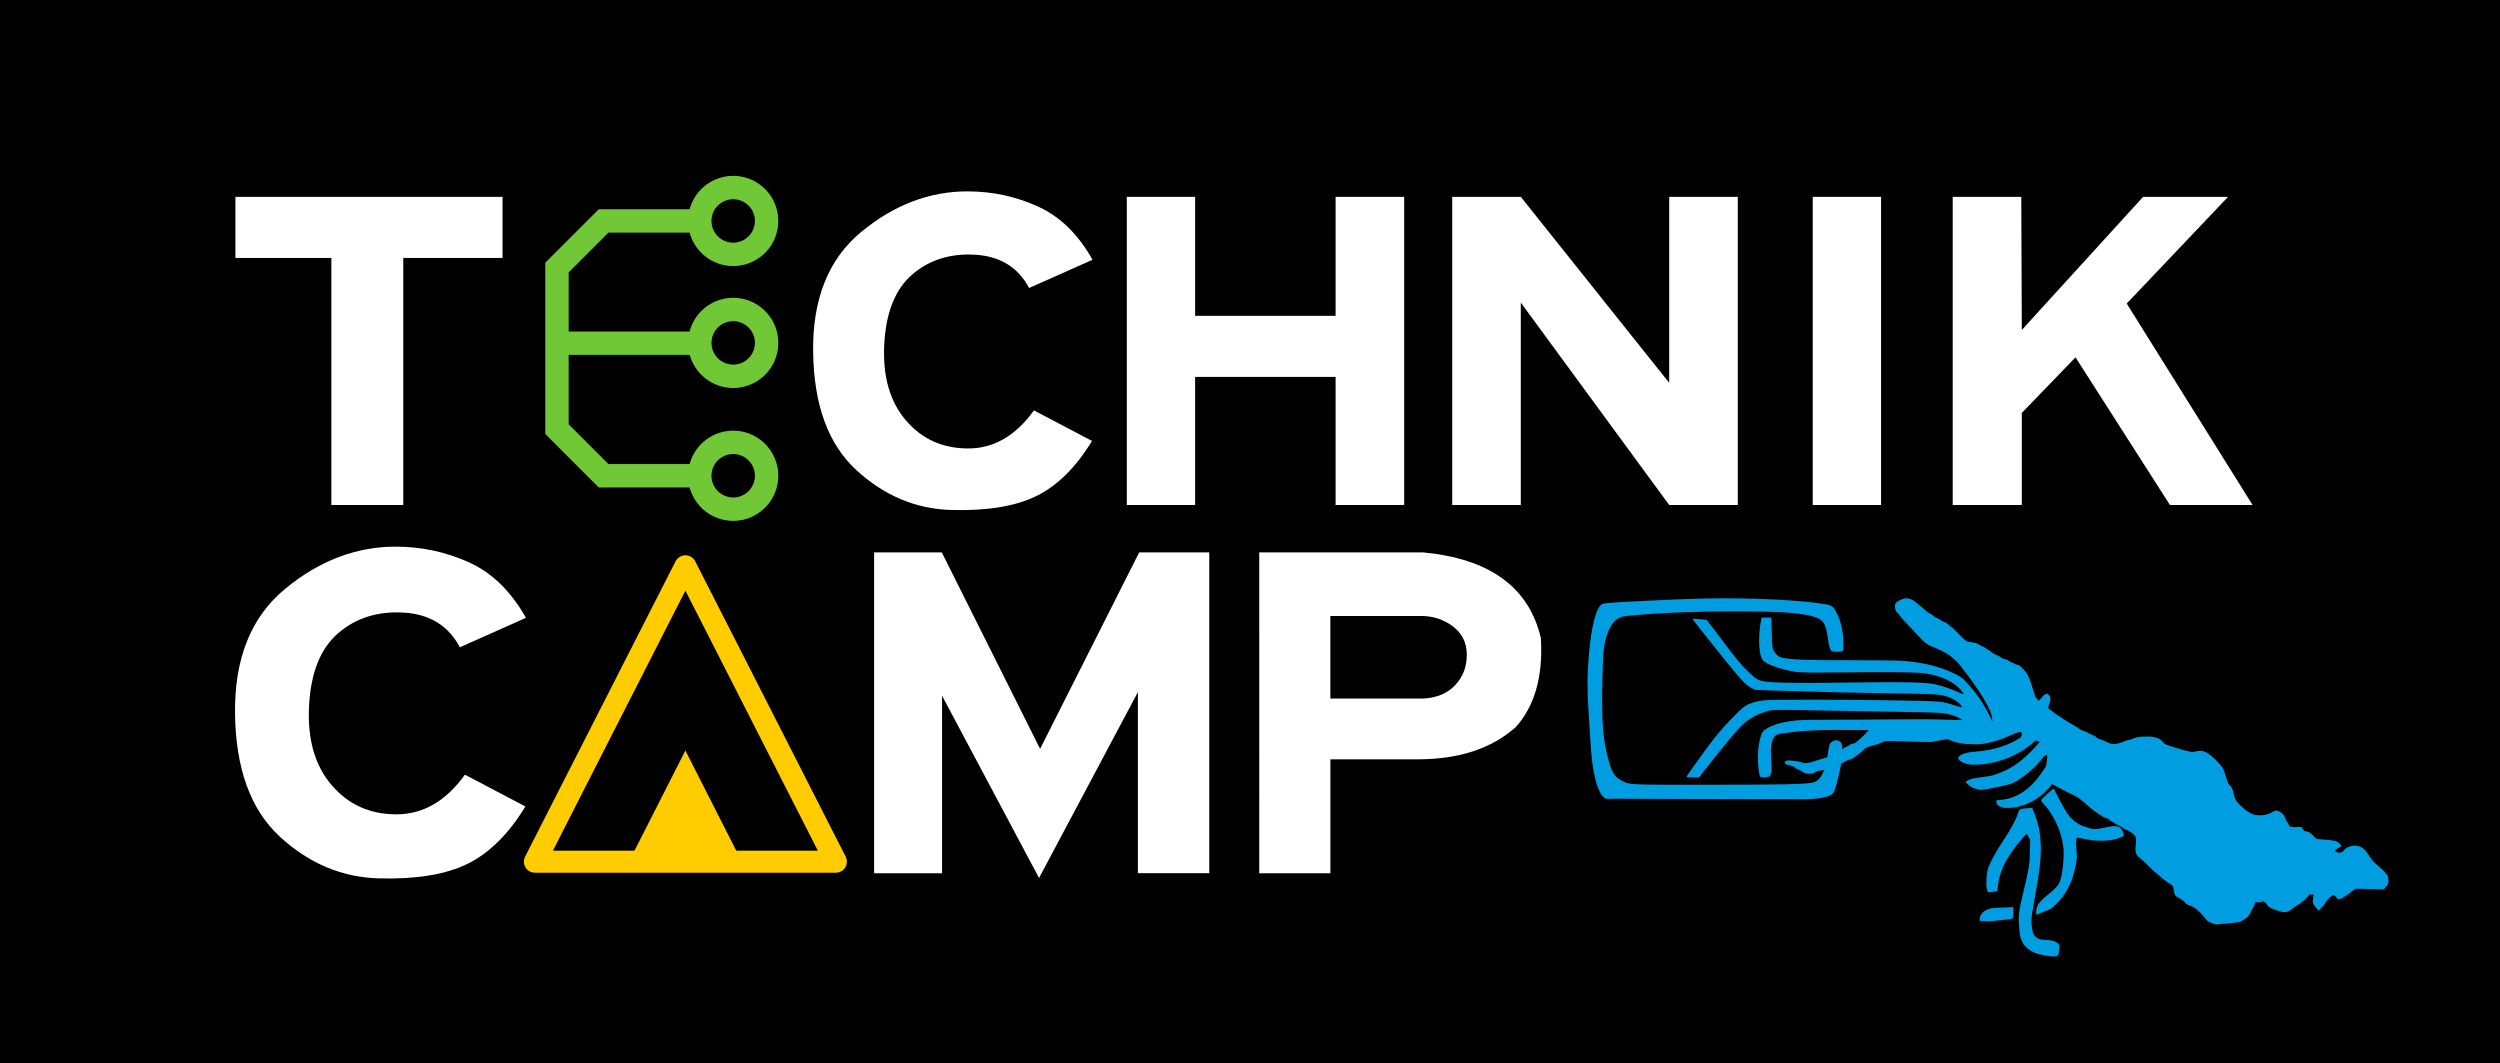 <?xml version="1.0" encoding="UTF-8" standalone="no"?>
<!-- Created with Inkscape (http://www.inkscape.org/) -->

<svg
   xmlns:dc="http://purl.org/dc/elements/1.1/"
   xmlns:cc="http://creativecommons.org/ns#"
   xmlns:rdf="http://www.w3.org/1999/02/22-rdf-syntax-ns#"
   xmlns:svg="http://www.w3.org/2000/svg"
   xmlns="http://www.w3.org/2000/svg"
   xmlns:sodipodi="http://sodipodi.sourceforge.net/DTD/sodipodi-0.dtd"
   xmlns:inkscape="http://www.inkscape.org/namespaces/inkscape"
   width="87mm"
   height="37mm"
   viewBox="0 0 87 37"
   version="1.1"
   id="svg1811"
   inkscape:version="0.92.3 (2405546, 2018-03-11)"
   sodipodi:docname="technikcamp-aufkleber-rechteckig2.svg">
  <defs
     id="defs1805" />
  <sodipodi:namedview
     id="base"
     pagecolor="#ffffff"
     bordercolor="#666666"
     borderopacity="1.0"
     inkscape:pageopacity="0.0"
     inkscape:pageshadow="2"
     inkscape:zoom="2.8"
     inkscape:cx="173.90549"
     inkscape:cy="61.4032"
     inkscape:document-units="mm"
     inkscape:current-layer="layer1"
     showgrid="false"
     inkscape:window-width="1920"
     inkscape:window-height="1025"
     inkscape:window-x="0"
     inkscape:window-y="0"
     inkscape:window-maximized="1" />
  <g
     inkscape:label="Layer 1"
     inkscape:groupmode="layer"
     id="layer1"
     transform="translate(0,-260)">
    <rect
       style="fill:#000000;fill-opacity:1;stroke:none;stroke-width:0.477;stroke-linejoin:miter;stroke-miterlimit:4;stroke-dasharray:none;stroke-opacity:1"
       id="rect169"
       width="87"
       height="37"
       x="0"
       y="260" />
    <rect
       y="261"
       x="1"
       height="35"
       width="85"
       id="rect1468"
       style="fill:#000000;fill-opacity:1;stroke:none;stroke-width:0.459;stroke-linejoin:miter;stroke-miterlimit:4;stroke-dasharray:none;stroke-opacity:1" />
    <g
       transform="matrix(0.615,0,0,0.615,490.806,459.653)"
       id="g1510"
       style="fill:#ffffff">
      <g
         transform="translate(-602.638,-63.614)"
         id="g1492"
         style="fill:#ffffff">
        <g
           transform="matrix(1.216,0,0,1.216,-54.286,468.132)"
           id="g1488"
           style="fill:#ffffff">
          <path
             inkscape:connector-curvature="0"
             id="path1476"
             style="font-style:normal;font-variant:normal;font-weight:normal;font-stretch:normal;font-size:23.015px;line-height:1.25;font-family:'Hit the Road';-inkscape-font-specification:'Hit the Road, Normal';font-variant-ligatures:normal;font-variant-caps:normal;font-variant-numeric:normal;font-feature-settings:normal;text-align:start;letter-spacing:0px;word-spacing:0px;writing-mode:lr-tb;text-anchor:start;fill:#ffffff;fill-opacity:1;stroke:none;stroke-width:0.575"
             d="m -105.11,-590.475 h 12.431 v 2.842 h -4.62 v 11.497 h -3.346 v -11.497 h -4.465 z" />
          <path
             inkscape:connector-curvature="0"
             id="path1478"
             style="font-style:normal;font-variant:normal;font-weight:normal;font-stretch:normal;font-size:23.015px;line-height:1.25;font-family:'Hit the Road';-inkscape-font-specification:'Hit the Road, Normal';font-variant-ligatures:normal;font-variant-caps:normal;font-variant-numeric:normal;font-feature-settings:normal;text-align:start;letter-spacing:0px;word-spacing:0px;writing-mode:lr-tb;text-anchor:start;fill:#ffffff;fill-opacity:1;stroke:none;stroke-width:0.575"
             d="m -71.034,-590.73 q 1.715,0 3.262,0.7 1.548,0.7 2.548,2.482 l -2.953,1.315 q -0.762,-1.442 -2.5,-1.548 -1.738,-0.106 -2.929,0.912 -1.191,1.018 -1.31,3.245 -0.119,2.227 1,3.542 1.119,1.315 2.905,1.315 1.786,0 3.06,-1.771 l 2.703,1.421 q -1.119,1.835 -2.572,2.556 -1.453,0.721 -3.953,0.658 -2.5,-0.064 -4.453,-1.867 -1.953,-1.803 -2,-5.494 -0.048,-3.691 2.238,-5.579 2.286,-1.888 4.953,-1.888 z" />
          <path
             inkscape:connector-curvature="0"
             id="path1480"
             style="font-style:normal;font-variant:normal;font-weight:normal;font-stretch:normal;font-size:23.015px;line-height:1.25;font-family:'Hit the Road';-inkscape-font-specification:'Hit the Road, Normal';font-variant-ligatures:normal;font-variant-caps:normal;font-variant-numeric:normal;font-feature-settings:normal;text-align:start;letter-spacing:0px;word-spacing:0px;writing-mode:lr-tb;text-anchor:start;fill:#ffffff;fill-opacity:1;stroke:none;stroke-width:0.575"
             d="m -63.63,-590.475 h 3.179 v 5.536 h 6.537 v -5.536 h 3.191 v 14.339 h -3.191 v -5.961 h -6.537 v 5.961 h -3.179 z" />
          <path
             inkscape:connector-curvature="0"
             id="path1482"
             style="font-style:normal;font-variant:normal;font-weight:normal;font-stretch:normal;font-size:23.015px;line-height:1.25;font-family:'Hit the Road';-inkscape-font-specification:'Hit the Road, Normal';font-variant-ligatures:normal;font-variant-caps:normal;font-variant-numeric:normal;font-feature-settings:normal;text-align:start;letter-spacing:0px;word-spacing:0px;writing-mode:lr-tb;text-anchor:start;fill:#ffffff;fill-opacity:1;stroke:none;stroke-width:0.575"
             d="m -48.487,-590.475 h 3.191 l 6.906,8.654 v -8.654 h 3.191 v 14.339 h -3.191 l -6.906,-9.418 v 9.418 h -3.191 z" />
          <path
             inkscape:connector-curvature="0"
             id="path1484"
             style="font-style:normal;font-variant:normal;font-weight:normal;font-stretch:normal;font-size:23.015px;line-height:1.25;font-family:'Hit the Road';-inkscape-font-specification:'Hit the Road, Normal';font-variant-ligatures:normal;font-variant-caps:normal;font-variant-numeric:normal;font-feature-settings:normal;text-align:start;letter-spacing:0px;word-spacing:0px;writing-mode:lr-tb;text-anchor:start;fill:#ffffff;fill-opacity:1;stroke:none;stroke-width:0.575"
             d="m -31.71,-590.475 h 3.179 v 14.339 h -3.179 z" />
          <path
             inkscape:connector-curvature="0"
             id="path1486"
             style="font-style:normal;font-variant:normal;font-weight:normal;font-stretch:normal;font-size:23.015px;line-height:1.25;font-family:'Hit the Road';-inkscape-font-specification:'Hit the Road, Normal';font-variant-ligatures:normal;font-variant-caps:normal;font-variant-numeric:normal;font-feature-settings:normal;text-align:start;letter-spacing:0px;word-spacing:0px;writing-mode:lr-tb;text-anchor:start;fill:#ffffff;fill-opacity:1;stroke:none;stroke-width:0.575"
             d="m -25.197,-590.475 h 3.191 l 0.024,6.194 5.644,-6.194 h 3.953 l -4.715,4.964 5.858,9.376 h -3.846 l -4.394,-6.873 -2.5,2.588 v 4.285 h -3.215 z" />
        </g>
        <path
           inkscape:connector-curvature="0"
           d="m -152.041,-241.622 a 1.89,1.89 0 0 1 -1.89,1.89 1.89,1.89 0 0 1 -1.89,-1.89 1.89,1.89 0 0 1 1.89,-1.89 1.89,1.89 0 0 1 1.89,1.89 z m -11.765,0.017 h 7.89 m -7.988,3.504 v -7.784 l 2.639,-2.639 h 5.78 m -8.419,3.831 v 7.951 l 2.639,2.639 h 5.78 m 3.443,-8.2e-4 a 1.89,1.89 0 0 1 -1.89,1.89 1.89,1.89 0 0 1 -1.89,-1.89 1.89,1.89 0 0 1 1.89,-1.89 1.89,1.89 0 0 1 1.89,1.89 z m 0,-14.418 a 1.89,1.89 0 0 1 -1.89,1.89 1.89,1.89 0 0 1 -1.89,-1.89 1.89,1.89 0 0 1 1.89,-1.89 1.89,1.89 0 0 1 1.89,1.89 z"
           style="fill:none;fill-opacity:1;stroke:#71c837;stroke-width:1.323;stroke-miterlimit:4;stroke-dasharray:none;stroke-opacity:1"
           id="path1490" />
      </g>
      <g
         transform="translate(-603.253,-63.614)"
         id="g1504"
         style="fill:#ffffff">
        <path
           inkscape:connector-curvature="0"
           id="path1494"
           style="font-style:normal;font-variant:normal;font-weight:normal;font-stretch:normal;font-size:29.14px;line-height:1.25;font-family:'Hit the Road';-inkscape-font-specification:'Hit the Road, Normal';font-variant-ligatures:normal;font-variant-caps:normal;font-variant-numeric:normal;font-feature-settings:normal;text-align:start;letter-spacing:0px;word-spacing:0px;writing-mode:lr-tb;text-anchor:start;fill:#ffffff;fill-opacity:1;stroke:none;stroke-width:0.729"
           d="m -172.402,-230.092 q 2.171,0 4.131,0.886 1.96,0.886 3.226,3.142 l -3.739,1.665 q -0.965,-1.826 -3.166,-1.961 -2.201,-0.134 -3.709,1.155 -1.508,1.289 -1.658,4.109 -0.151,2.82 1.266,4.485 1.417,1.665 3.679,1.665 2.261,0 3.875,-2.243 l 3.422,1.799 q -1.417,2.323 -3.256,3.236 -1.839,0.913 -5.005,0.833 -3.166,-0.081 -5.638,-2.363 -2.472,-2.283 -2.533,-6.956 -0.06,-4.673 2.834,-7.064 2.895,-2.39 6.272,-2.39 z" />
        <path
           inkscape:connector-curvature="0"
           id="path1496"
           style="font-style:normal;font-variant:normal;font-weight:normal;font-stretch:normal;font-size:29.14px;line-height:1.25;font-family:'Hit the Road';-inkscape-font-specification:'Hit the Road, Normal';font-variant-ligatures:normal;font-variant-caps:normal;font-variant-numeric:normal;font-feature-settings:normal;text-align:start;letter-spacing:0px;word-spacing:0px;writing-mode:lr-tb;text-anchor:start;fill:#ffffff;fill-opacity:1;stroke:none;stroke-width:0.729"
           d="m -145.343,-229.769 h 3.829 l 5.563,11.119 5.608,-11.119 h 3.965 v 18.156 h -4.04 v -10.246 l -5.593,10.515 -5.488,-10.313 v 10.045 h -3.844 z" />
        <path
           inkscape:connector-curvature="0"
           id="path1498"
           style="font-style:normal;font-variant:normal;font-weight:normal;font-stretch:normal;font-size:29.14px;line-height:1.25;font-family:'Hit the Road';-inkscape-font-specification:'Hit the Road, Normal';font-variant-ligatures:normal;font-variant-caps:normal;font-variant-numeric:normal;font-feature-settings:normal;text-align:start;letter-spacing:0px;word-spacing:0px;writing-mode:lr-tb;text-anchor:start;fill:#ffffff;fill-opacity:1;stroke:none;stroke-width:0.729"
           d="m -119.526,-226.17 v 4.673 h 5.247 q 1.146,-0.054 1.809,-0.752 0.663,-0.698 0.663,-1.719 0,-1.021 -0.784,-1.611 -0.784,-0.591 -1.809,-0.591 z m -4.025,-3.599 h 9.272 q 5.654,0.537 6.664,4.848 0.196,3.236 -1.417,5.036 -2.05,1.826 -5.548,1.826 h -4.945 v 6.446 h -4.025 z" />
        <path
           style="fill:none;fill-opacity:1;stroke:#ffcc00;stroke-width:1.249;stroke-linecap:butt;stroke-linejoin:round;stroke-miterlimit:4;stroke-dasharray:none;stroke-opacity:1"
           d="m -164.537,-212.267 h 17.028 l -8.513,-16.713 z"
           id="path1500"
           inkscape:connector-curvature="0"
           sodipodi:nodetypes="cccc" />
        <path
           sodipodi:nodetypes="cccc"
           inkscape:connector-curvature="0"
           id="path1502"
           d="m -159.117,-212.466 h 6.188 l -3.094,-6.091 z"
           style="fill:#ffcc00;stroke:none;stroke-width:0.454;stroke-linecap:butt;stroke-linejoin:round;stroke-miterlimit:4;stroke-dasharray:none;stroke-opacity:1" />
      </g>
    </g>
    <g
       transform="matrix(0.066,0,0,0.066,91.033,253.025)"
       id="g1721"
       style="fill:#009ee0;fill-opacity:1">
      <path
         inkscape:connector-curvature="0"
         style="fill:#009ee0;fill-opacity:1;stroke:none;stroke-width:0.907;stroke-linecap:square;stroke-linejoin:miter;stroke-miterlimit:4;stroke-dasharray:none"
         d="m -212.92,592.475 c -1.182,-0.451 -2.289,-0.986 -2.461,-1.189 -0.172,-0.203 -1.261,-1.503 -2.42,-2.888 -2.46,-2.939 -4.653,-4.588 -7.059,-5.309 -1.081,-0.324 -1.97,-0.921 -2.387,-1.604 -0.366,-0.598 -1.613,-1.543 -2.772,-2.1 -2.364,-1.136 -2.84,-1.832 -3.13,-4.58 -0.181,-1.721 -0.384,-2.031 -2.042,-3.127 -2.963,-1.957 -4.416,-3.088 -5.844,-4.548 -0.737,-0.754 -1.499,-1.375 -1.693,-1.382 -0.194,-0.006 -1.853,-1.542 -3.688,-3.412 -1.834,-1.871 -4.002,-3.867 -4.818,-4.437 -1.787,-1.248 -2.459,-3.455 -1.956,-6.423 0.184,-1.083 0.232,-2.713 0.108,-3.622 -0.194,-1.415 -0.529,-1.867 -2.331,-3.147 -1.158,-0.822 -2.397,-1.504 -2.753,-1.515 -0.357,-0.011 -0.739,-0.172 -0.847,-0.366 -0.11,-0.19 -1.906,-1.261 -3.992,-2.379 -2.086,-1.118 -4.011,-2.313 -4.277,-2.655 -0.267,-0.342 -0.784,-0.635 -1.149,-0.649 -0.365,-0.015 -1.059,-0.266 -1.541,-0.559 -3.806,-2.311 -5.665,-3.629 -7.832,-5.554 -5.392,-4.79 -5.514,-4.873 -10.897,-7.406 -1.826,-0.859 -8.463,-4.408 -11.86,-6.342 -1.657,-0.943 1.548,-13.339 0.542,-13.509 -1.868,-0.317 -11.247,9.393 -11.644,8.703 -0.283,-0.491 10.818,-14.913 10.158,-14.934 -0.275,-0.008 -3.501,-0.988 -5.043,-1.792 -3.057,-1.593 -19.948,7.862 -20.541,5.418 -0.187,-0.771 9.663,-1.245 9.329,-1.601 1.547,-0.786 8.637,-10.347 1.345,-7.348 -4.606,1.923 -19.653,4.009 -22.354,3.419 -1.39,-0.304 -1.519,2.068 -3.76,1.854 -3.776,-0.36 -4.207,-0.492 -5.871,-1.798 -1.575,-1.237 -10.78,0.968 -12.221,1.165 -0.903,0.124 -6.786,0.033 -13.074,-0.201 -11.372,-0.423 -11.442,-0.421 -13.302,0.504 -1.029,0.511 -2.836,1.13 -4.016,1.374 -2.422,0.501 -4.915,1.578 -5.645,2.439 -1.509,1.779 -5.97,4.997 -7.189,5.187 -0.756,0.117 -1.986,0.636 -2.733,1.152 -0.747,0.516 -1.594,0.931 -1.882,0.922 -0.288,-0.009 -1.136,0.332 -1.886,0.757 -0.749,0.425 -2.038,0.753 -2.863,0.728 -1.022,-0.031 -1.917,0.284 -2.809,0.988 -0.861,0.68 -1.968,1.082 -3.236,1.176 -1.167,0.086 -2.313,0.473 -2.906,0.981 -1.4,1.199 -5.182,1.068 -6.733,-0.233 -0.607,-0.509 -1.624,-1.057 -2.26,-1.218 -0.635,-0.161 -1.454,-0.644 -1.819,-1.073 -0.378,-0.445 -1.515,-0.926 -2.644,-1.117 -2.45,-0.415 -3.356,-1.339 -2.152,-2.191 0.638,-0.452 1.521,-0.503 3.975,-0.231 1.735,0.193 3.622,0.544 4.192,0.782 1.794,0.747 3.938,0.561 7.353,-0.638 1.818,-0.638 4.483,-1.455 5.922,-1.815 1.439,-0.36 2.824,-0.851 3.079,-1.09 0.255,-0.24 0.766,-0.426 1.136,-0.414 0.37,0.011 1.6,-0.789 2.733,-1.779 1.133,-0.99 2.832,-2.117 3.775,-2.505 0.943,-0.388 1.843,-0.9 2.001,-1.138 0.158,-0.238 0.772,-0.418 1.364,-0.4 1.794,0.056 10.671,-9.055 10.73,-10.945 0.015,-0.491 8.176,-0.769 7.606,-1.276 12.807,1.624 22.154,1.444 27.358,3.309 -0.055,1.75 12.731,-0.283 8.135,0.413 -34.699,-7.634 -21.636,0.127 1.539,-2.694 4.833,-0.472 5.422,-0.129 7.458,4.341 1.283,2.816 1.886,3.659 3.246,4.528 l 1.67,1.068 2.361,-0.858 c 1.299,-0.472 2.802,-1.221 3.341,-1.665 0.874,-0.72 1.441,-0.781 5.254,-0.569 6.984,-3.985 21.337,-6.094 8.352,4.728 1.256,0.704 -1.18,0.405 0,0 0.817,-0.28 5.342,-4.712 4.347,-6.563 -0.502,-0.935 -5.692,0.225 -5.815,-0.6 -0.343,-1.892 -7.766,-1.252 -5.744,-7.656 -1.405,-1.177 -2.695,-2.658 -2.991,-3.433 -0.286,-0.75 -0.94,-1.799 -1.453,-2.331 -0.927,-0.962 -1.031,-1.443 -1.984,-9.217 -0.388,-3.164 -1.364,-4.887 -3.79,-6.691 -6.226,-4.629 -5.997,-4.508 -9.096,-4.808 -3.182,-0.307 -4.684,-1.1 -7.717,-4.039 -2.113,-2.053 -4.417,-3.416 -9.03,-5.343 -2.108,-0.881 -4.033,-1.742 -4.277,-1.914 -0.244,-0.173 -0.964,-0.69 -1.599,-1.152 -1.322,-0.96 -13.609,-14.185 -13.597,-14.636 0.005,-0.163 -0.423,-0.599 -0.949,-0.968 -1.127,-0.79 -1.669,-3.803 -0.918,-5.107 0.257,-0.446 1.493,-1.258 2.746,-1.803 1.837,-0.8 2.611,-0.927 3.995,-0.66 1.977,0.382 2.788,0.886 6.186,3.842 3.689,3.209 4.782,4.059 5.239,4.073 0.228,0.007 0.92,0.464 1.539,1.014 0.618,0.551 1.579,1.158 2.135,1.349 0.556,0.192 1.423,0.691 1.926,1.11 0.503,0.419 1.431,0.892 2.062,1.052 0.631,0.16 1.555,0.753 2.055,1.319 0.499,0.566 1.083,1.035 1.297,1.041 0.214,0.007 1.658,1.323 3.209,2.925 4.911,5.073 4.724,4.945 7.74,5.322 1.794,0.224 3.123,0.641 3.834,1.201 0.598,0.472 1.315,0.865 1.593,0.874 0.278,0.009 1.145,0.468 1.926,1.021 3.839,2.715 5.405,3.705 5.884,3.72 0.288,0.009 1.187,0.497 1.997,1.084 0.81,0.587 1.923,1.082 2.474,1.099 0.551,0.018 1.457,0.413 2.014,0.881 0.557,0.467 1.286,0.858 1.619,0.868 0.794,0.025 3.793,2.009 5.734,3.793 1.097,1.009 1.59,1.844 1.719,2.915 0.1,0.826 0.411,2.336 0.692,3.357 0.281,1.02 0.606,2.565 0.723,3.432 0.169,1.257 0.801,2.188 3.117,4.594 1.598,1.66 3.688,3.555 4.645,4.212 0.957,0.657 2.548,1.853 3.534,2.658 0.986,0.805 2.425,1.861 3.197,2.347 0.772,0.485 2.213,1.448 3.203,2.139 0.99,0.691 3.246,2.067 5.014,3.058 1.767,0.991 3.641,2.159 4.164,2.595 0.522,0.436 1.247,0.804 1.609,0.816 0.363,0.012 1.745,0.607 3.071,1.321 1.326,0.714 2.613,1.306 2.859,1.314 0.246,0.009 0.752,0.375 1.125,0.814 0.373,0.439 1.336,0.943 2.139,1.12 0.804,0.175 2.345,0.82 3.426,1.429 2.415,1.36 5.036,1.302 8.5,-0.19 1.253,-0.54 2.608,-0.973 3.01,-0.962 0.402,0.011 1.424,-0.303 2.27,-0.697 1.844,-0.857 4.231,-1.165 8.402,-1.083 3.475,0.068 6.338,1.219 7.415,2.98 0.613,1.003 1.94,1.564 7.612,3.217 7.073,2.062 7.411,2.122 9.369,1.663 1.014,-0.238 2.374,-0.415 3.022,-0.395 2.126,0.067 5.713,2.481 8.843,5.953 2.816,3.123 3.026,3.497 4.207,7.497 0.87,2.945 1.517,4.402 2.156,4.849 1.02,0.715 1.467,1.769 2.233,5.269 0.444,2.028 0.88,2.764 2.843,4.79 2.097,2.165 2.954,2.834 5.993,4.682 2.541,1.545 8.063,1.306 10.942,-0.474 1.525,-0.943 2.179,-1.121 3.247,-0.886 1.554,0.342 3.695,2.53 4.035,4.121 0.129,0.606 0.576,1.43 0.993,1.832 0.417,0.402 0.75,0.971 0.741,1.265 -0.032,1.022 1.619,1.542 4.296,1.352 2.397,-0.17 2.609,-0.117 3.037,0.761 0.593,1.217 1.102,1.563 2.369,1.61 0.648,0.024 1.76,0.752 2.998,1.963 l 1.969,1.924 5.162,0.467 c 4.784,0.433 5.269,0.554 6.618,1.652 0.801,0.652 1.381,1.395 1.288,1.653 -0.092,0.258 -0.866,0.776 -1.72,1.151 -2.08,0.915 -1.948,2.018 0.271,2.27 1.422,0.161 1.75,0.015 2.929,-1.303 0.868,-0.97 1.959,-1.652 3.152,-1.968 4.233,-1.122 7.003,0.147 9.722,4.455 1.012,1.604 2.465,3.487 3.228,4.186 0.763,0.698 2.556,2.318 3.983,3.599 2.724,2.444 3.384,3.702 3.303,6.289 -0.036,1.155 -0.374,1.906 -1.285,2.862 l -1.236,1.296 -7.075,-0.204 c -3.891,-0.112 -7.314,-0.174 -7.606,-0.136 -0.292,0.037 -1.421,0.841 -2.508,1.784 -2.173,1.885 -5.425,3.775 -6.442,3.743 -0.357,-0.011 -0.996,-0.491 -1.42,-1.066 -0.424,-0.575 -1.079,-1.056 -1.454,-1.067 -0.849,-0.027 -3.406,2.477 -4.45,4.357 -0.429,0.773 -1.38,1.939 -2.112,2.591 l -1.331,1.185 -1.563,-1.888 c -1.518,-1.834 -1.555,-1.956 -1.274,-4.23 l 0.289,-2.341 -1.219,-0.038 c -0.67,-0.021 -1.224,0.121 -1.23,0.315 -0.019,0.611 -4.216,4.395 -5.599,5.047 -0.728,0.343 -2.109,1.299 -3.07,2.124 -2.72,2.335 -4.396,2.398 -9.756,0.368 -2.297,-0.87 -3.004,-1.357 -3.768,-2.596 -0.917,-1.488 -2.456,-2.099 -3.045,-1.209 -0.136,0.206 -0.875,0.252 -1.642,0.103 -1.275,-0.247 -1.422,-0.171 -1.715,0.893 -0.176,0.64 -0.65,1.614 -1.053,2.163 -0.403,0.549 -0.975,1.675 -1.272,2.502 -0.746,2.077 -4.036,4.484 -6.843,5.006 -1.179,0.219 -3.894,0.493 -6.033,0.608 -2.139,0.115 -4.169,0.31 -4.51,0.433 -0.341,0.123 -1.587,-0.145 -2.769,-0.596 z"
         id="path3338-3"
         sodipodi:nodetypes="ccccccccscccccccccccccccccccccccccccccccccccccccccccccccccccccccccccccccccccccccccccccccccccccccccccccccccccccccccccccccccccccccccccsccccccccccccccccccccccccccccccccccccccccccccccccccccccccccc" />
      <path
         inkscape:connector-curvature="0"
         id="path884"
         d="m -299.449,609.723 c -7.403,-0.982 -14.454,-3.557 -15.058,-13.481 -0.45,-7.395 -1.034,-7.299 2.147,-20.486 2.841,-11.778 3.22,-14.135 3.401,-21.112 l 0.157,-6.066 -0.879,-1.615 c -0.484,-0.888 -0.963,-1.606 -1.066,-1.595 -0.319,0.035 -4.192,4.63 -6.545,7.765 -5.131,6.837 -8.043,13.58 -8.574,19.853 l -0.205,2.427 -1.656,0.344 c -3.336,0.692 -3.415,0.67 -3.886,-1.11 -0.629,-2.378 -0.332,-8.317 0.546,-10.928 1.191,-3.542 3.863,-8.502 7.683,-14.262 4.24,-6.394 7.005,-11.443 8.023,-14.653 0.833,-2.628 0.933,-2.689 4.886,-2.969 l 2.743,-0.195 0.981,2.498 c 2.336,5.949 3.196,10.133 3.475,16.911 0.32,7.743 -0.683,14.622 -3.724,31.518 -1.474,8.189 -1.44,9.178 -0.608,13.723 1.436,7.85 9.741,2.947 13.445,6.936 0.893,0.961 0.92,1.08 0.697,3.009 -0.128,1.105 -0.353,2.329 -0.502,2.721 -0.424,1.121 -1.742,1.263 -5.482,0.767 z"
         style="fill:#009ee0;fill-opacity:1;stroke-width:0.314" />
      <path
         inkscape:connector-curvature="0"
         id="path882"
         d="m -334.176,591.36 -1.385,-0.123 0.17,-1.27 c 0.261,-1.948 1.513,-3.567 3.514,-4.546 1.552,-0.759 2.274,-0.88 6.747,-1.128 2.755,-0.153 5.544,-0.283 6.197,-0.29 l 1.188,-0.012 v 3.003 c 0,3.55 0.909,3.058 -7.306,3.956 -5.777,0.632 -6.339,0.657 -9.126,0.409 z"
         style="fill:#009ee0;fill-opacity:1;stroke-width:0.314" />
      <path
         inkscape:connector-curvature="0"
         id="path880"
         d="m -305.581,587.304 c -0.262,-1.044 0.074,-3.119 0.701,-4.332 0.751,-1.452 2.873,-3.623 5.507,-5.634 2.715,-2.072 5.07,-4.49 5.857,-6.01 1.693,-3.275 2.84,-14.105 2.09,-19.735 -1.022,-7.668 -4.99,-16.205 -10.165,-21.866 -0.871,-0.953 -1.583,-1.873 -1.583,-2.045 0,-0.172 1.52,-1.72 3.378,-3.44 2.382,-2.205 3.423,-2.987 3.529,-2.652 0.419,1.319 5.705,11.18 6.893,12.859 2.569,3.632 5.979,6.221 9.328,7.081 0.781,0.201 1.958,0.572 2.614,0.824 1.729,0.665 4.103,0.567 8.089,-0.333 5.963,-1.346 7.861,-0.964 9.228,1.86 1.133,2.341 0.906,2.754 -2.062,3.75 -5.204,1.746 -12.061,1.821 -18.934,0.208 -2.117,-0.497 -2.891,-0.568 -3.168,-0.292 -0.416,0.415 -0.438,3.145 -0.063,7.62 0.211,2.511 0.138,3.604 -0.436,6.597 -1.745,9.099 -5.154,15.759 -10.747,20.992 -2.206,2.064 -3.008,2.609 -4.458,3.026 -0.972,0.28 -2.584,0.919 -3.583,1.42 l -1.815,0.911 z"
         style="fill:#009ee0;fill-opacity:1;stroke:none;stroke-width:0.314" />
      <path
         inkscape:connector-curvature="0"
         id="path878"
         d="m -323.521,531.411 c -0.477,-0.144 -1.368,-0.571 -1.98,-0.949 -0.913,-0.564 -1.113,-0.878 -1.113,-1.746 v -1.058 l 2.138,-0.209 c 5.341,-0.523 9.654,-2.287 13.902,-5.686 4.532,-3.626 8.457,-8.852 14.844,-19.765 2.056,-3.512 3.352,-5.416 3.694,-5.423 0.64,-0.013 2.095,1.653 2.358,2.701 0.424,1.689 -2.01,9.821 -4.333,14.479 -4.487,8.996 -12.02,15.118 -21.358,17.358 -2.598,0.623 -6.586,0.769 -8.152,0.297 z"
         style="fill:#009ee0;fill-opacity:1;stroke:none;stroke-width:0.314" />
      <path
         inkscape:connector-curvature="0"
         id="path876"
         d="m -481.353,526.977 -51.316,-0.161 -1.032,-0.736 c -1.298,-0.925 -3.279,-4.95 -4.16,-8.45 -1.521,-6.041 -2.402,-12.654 -2.891,-21.698 -0.184,-3.397 -0.63,-10.738 -0.993,-16.313 -0.72,-11.068 -0.668,-17.994 0.212,-28.35 1.327,-15.628 3.74,-25.001 6.983,-27.125 0.892,-0.584 10.243,-1.153 40.593,-2.47 28.549,-1.238 59.394,-0.22 76.733,2.533 3.91,0.621 4.629,1.171 6.506,4.977 1.898,3.847 2.985,8.22 3.268,13.141 0.308,5.354 0.182,6.62 -0.681,6.852 -1.104,0.296 -4.635,0.218 -5.259,-0.116 -0.902,-0.483 -1.55,-2.534 -2.075,-6.575 -1.115,-8.573 -2.63,-10.589 -9.11,-12.12 -7.238,-1.71 -18.245,-2.349 -40.147,-2.329 -21.286,0.019 -37.726,0.674 -54.222,2.16 -4.076,0.367 -5.242,0.587 -6.506,1.228 -3.278,1.661 -5.726,5.541 -7.226,11.452 -1.149,4.529 -1.382,7.502 -1.722,22.04 -0.49,20.902 0.306,31.023 3.29,41.849 1.803,6.542 3.301,8.763 7.193,10.661 4.327,2.111 2.633,2.036 45.574,2.022 37.218,-0.012 49.508,-0.244 54.339,-1.031 4.495,-0.732 7.071,-5.393 8.55,-15.472 0.69,-4.701 0.773,-4.985 1.689,-5.804 1.859,-1.661 4.296,-1.461 5.332,0.437 0.932,1.706 0.737,7.223 -0.456,12.922 -1.538,7.348 -2.948,12.322 -3.768,13.297 -1.601,1.903 -6.323,3.04 -13.42,3.232 -2.178,0.059 -27.052,0.034 -55.275,-0.054 z"
         style="fill:#009ee0;fill-opacity:1;stroke-width:0.314" />
      <path
         inkscape:connector-curvature="0"
         id="path874"
         d="m -336.909,521.778 c -2.064,-0.51 -3.305,-1.179 -4.797,-2.586 l -1.216,-1.147 0.741,-0.6 c 1.148,-0.929 3.627,-1.552 8.122,-2.039 2.265,-0.246 4.759,-0.655 5.543,-0.909 8.616,-2.798 13.988,-6.241 20.953,-13.429 3.408,-3.518 10.423,-12.218 10.943,-13.572 0.105,-0.274 0.675,-0.432 1.563,-0.432 1.634,0 1.631,-0.188 0.066,4.583 -3.534,10.773 -10.828,19.689 -21.247,25.975 -2.343,1.414 -2.787,1.549 -9.945,3.041 -8.054,1.679 -8.333,1.708 -10.727,1.116 z"
         style="fill:#009ee0;fill-opacity:1;stroke:none;stroke-width:0.314" />
      <path
         inkscape:connector-curvature="0"
         id="path2161"
         d="m -489.952,515.102 c 0.305,-0.795 11.928,-16.93 14.514,-20.147 5.323,-6.624 13.101,-14.78 16.042,-16.822 2.189,-1.52 6.059,-2.769 9.84,-3.177 4.503,-0.485 41.527,-0.468 70.2,0.033 24.325,0.425 23.658,0.369 30.599,2.568 2.149,0.681 3.968,1.178 4.042,1.104 0.073,-0.073 -0.255,-0.643 -0.73,-1.266 -1.118,-1.465 -3.6,-3.095 -6.197,-4.068 -4.336,-1.625 -5.806,-1.725 -30.564,-2.091 -22.325,-0.33 -32.368,-0.567 -59.076,-1.394 l -12.512,-0.387 -1.857,-0.926 c -3.272,-1.632 -5.886,-4.509 -18.787,-20.67 -6.851,-8.583 -12.457,-15.682 -12.457,-15.776 0,-0.319 7.125,0.262 7.578,0.618 0.248,0.195 3.576,4.536 7.396,9.646 8.227,11.006 10.684,13.986 14.468,17.549 3.748,3.528 5.063,4.396 7.403,4.889 4.51,0.949 16.774,1.171 44.193,0.799 31.788,-0.431 42.443,-0.202 47.409,1.02 3.965,0.975 8.835,2.666 11.878,4.125 1.284,0.615 2.391,1.064 2.458,0.996 0.296,-0.296 -0.945,-2.063 -2.41,-3.433 -4.595,-4.298 -11.439,-6.976 -20.004,-7.827 -3.431,-0.341 -23.119,-0.498 -35.953,-0.287 -4.007,0.066 -11.989,0.116 -17.739,0.112 -9.39,-0.007 -10.85,-0.079 -14.356,-0.71 -4.643,-0.836 -9.835,-2.502 -12.89,-4.137 -1.832,-0.981 -2.334,-1.428 -2.913,-2.6 -1.667,-3.37 -1.842,-12.544 -0.379,-19.867 l 0.332,-1.663 h 2.512 c 1.381,0 2.534,0.036 2.562,0.079 0.028,0.044 0.14,3.572 0.251,7.84 0.219,8.495 0.325,9.023 2.241,11.205 1.397,1.591 2.276,1.992 5.237,2.39 6.272,0.843 11.076,0.981 33.924,0.976 14.1,-0.004 25.747,0.132 28.034,0.325 10.723,0.906 19.304,3.048 26.775,6.683 3.622,1.763 4.026,2.056 6.61,4.799 4.86,5.162 9.567,12.06 12.259,17.968 l 1.227,2.692 -0.115,-1.93 c -0.256,-4.305 -6.595,-14.799 -16.518,-27.344 -1.849,-2.337 -3.361,-4.361 -3.361,-4.496 0,-0.456 1.401,-1.232 2.223,-1.232 3.998,0.356 -7.043,-1.578 12.202,-0.634 1.11,0 1.787,0.29 3.683,1.581 1.278,0.869 2.549,1.76 2.826,1.98 0.81,0.643 7.154,11.401 9.355,15.863 1.93,3.023 3.874,13.968 6.622,11.569 1.153,-1.013 1.173,-1.068 0.989,-2.788 -0.43,-4.013 -2.736,-11.215 -5.471,-17.085 -0.763,-1.637 -1.387,-3.167 -1.387,-3.4 0,-0.233 0.413,-0.886 0.917,-1.45 0.883,-0.988 0.951,-1.009 1.821,-0.559 1.473,0.761 3.998,3.522 5.075,5.548 0.552,1.038 1.82,4.632 2.817,7.986 0.998,3.354 1.928,6.098 2.067,6.098 0.139,0 0.724,-0.592 1.3,-1.315 2.658,-3.337 3.622,-3.802 4.952,-2.387 0.86,0.915 0.875,2.112 0.055,4.493 -0.847,2.461 -0.814,3.142 0.173,3.592 0.444,0.202 1.014,0.368 1.267,0.368 0.622,0 0.579,0.823 -0.157,2.961 -2.176,6.324 -6.867,11.903 -14.271,16.972 -7.033,4.815 -16.159,7.825 -24.813,8.184 -4.293,0.178 -6.79,-0.32 -8.923,-1.78 -1.638,-1.122 -1.697,-2.106 -0.186,-3.124 1.65,-1.112 3.832,-1.632 8.385,-1.997 14.142,-1.135 24.844,-6.274 32.613,-15.66 1.219,-1.473 1.247,-1.546 0.368,-0.969 -9.647,6.33 -20.158,10.951 -28.121,12.364 -2.389,0.424 -4.163,0.513 -7.761,0.388 -4.941,-0.171 -7.891,-0.764 -11.306,-2.275 -1.888,-0.835 -2.129,-1.268 -1.991,-3.576 l 0.08,-1.341 -25.975,-0.16 c -14.286,-0.088 -29.318,-0.159 -33.405,-0.159 -9.452,10e-4 -18.643,0.609 -26.463,1.75 -3.691,0.539 -4.337,1.019 -5.571,4.144 -0.831,2.106 -0.994,6.184 -0.482,12.06 0.319,3.659 -0.069,5.814 -1.189,6.598 -0.408,0.286 -1.42,0.462 -2.655,0.462 -2.373,0 -2.372,10e-4 -2.898,-4.293 -0.771,-6.289 -0.295,-13.126 1.234,-17.72 0.613,-1.842 0.876,-2.199 2.445,-3.323 3.308,-2.369 8.833,-3.951 16.558,-4.742 1.893,-0.194 9.798,-0.334 18.372,-0.325 8.277,0.008 23.104,-0.078 32.947,-0.192 11.46,-0.132 21.077,-0.079 26.739,0.149 4.863,0.196 8.903,0.294 8.978,0.219 0.315,-0.315 -3.388,-2.095 -5.603,-2.692 -4.361,-1.176 -6.36,-1.301 -25.521,-1.595 -10.453,-0.16 -27.416,-0.459 -37.695,-0.663 -28.395,-0.565 -30.985,-0.556 -33.418,0.113 -4.299,1.181 -8.06,2.991 -11.245,5.411 -3.218,2.446 -6.929,6.613 -15.757,17.695 l -9.526,11.958 h -3.31 c -2.794,0 -3.282,-0.073 -3.13,-0.469 z"
         style="fill:#009ee0;fill-opacity:1;stroke:none;stroke-width:0.314" />
    </g>
  </g>
</svg>
